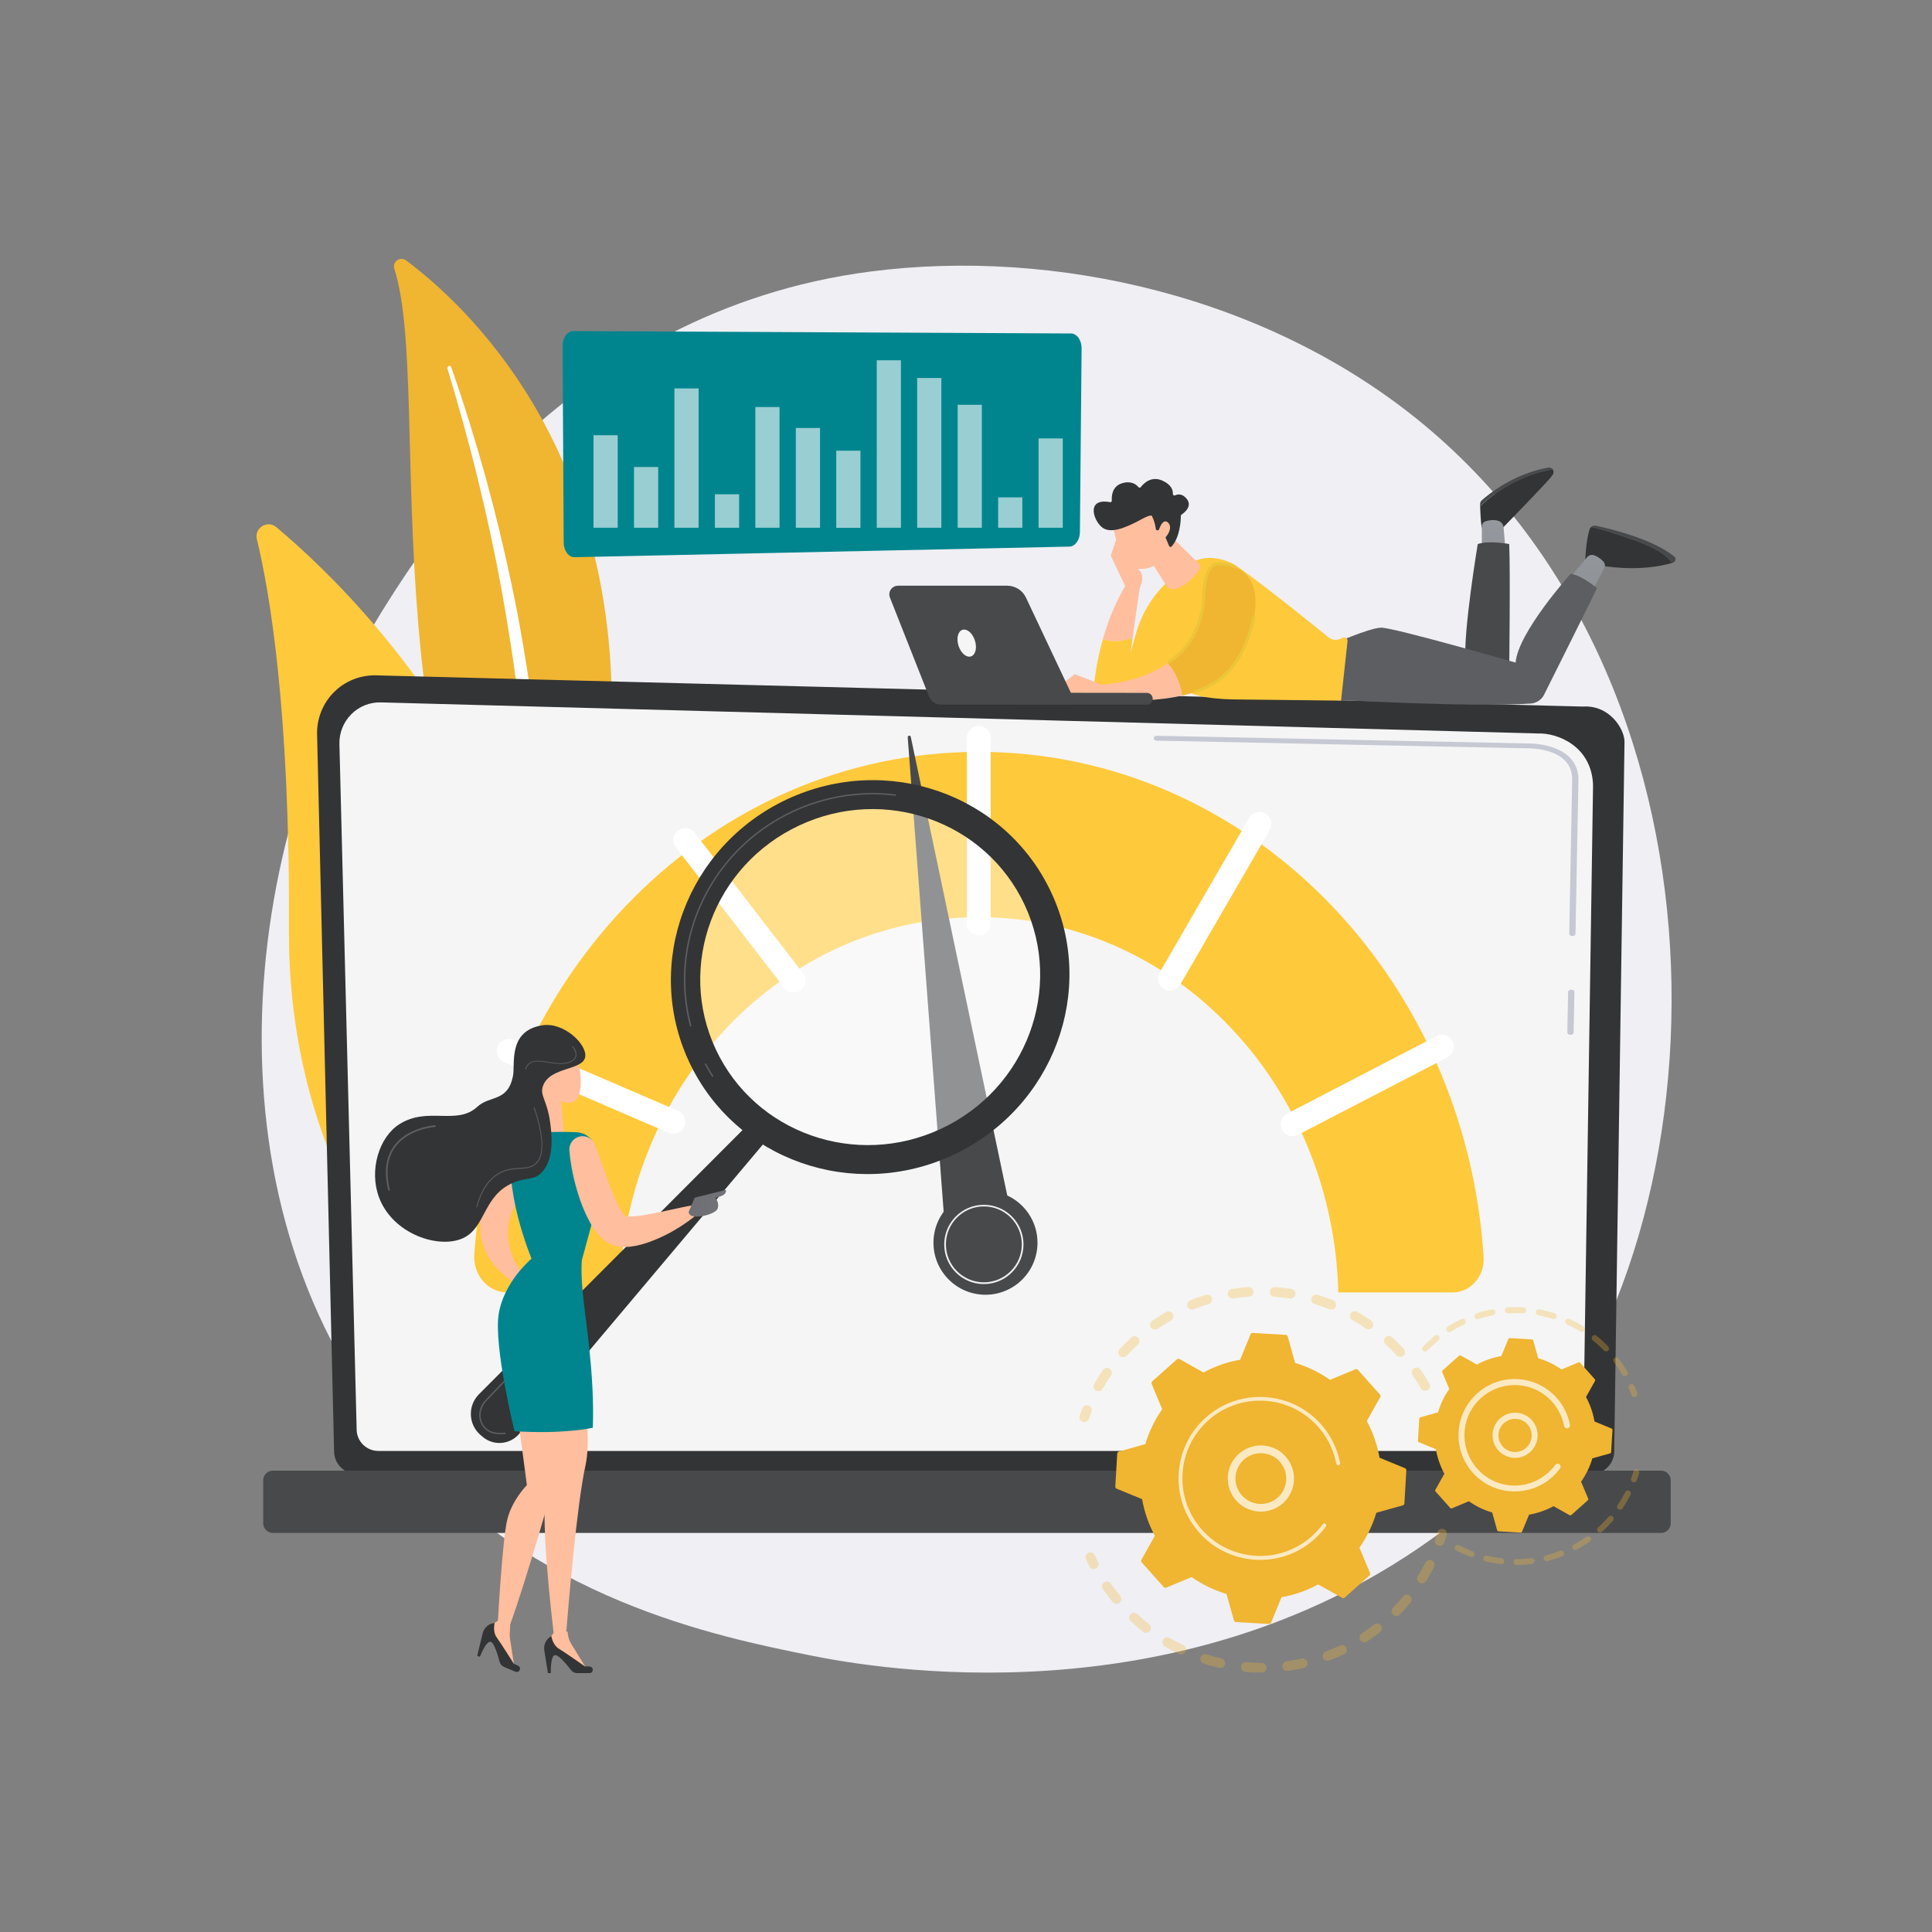<?xml version="1.0" encoding="utf-8"?>
<!-- Generator: Adobe Illustrator 23.0.1, SVG Export Plug-In . SVG Version: 6.00 Build 0)  -->
<svg version="1.1" id="Layer_1" xmlns="http://www.w3.org/2000/svg" xmlns:xlink="http://www.w3.org/1999/xlink" x="0px" y="0px"
	 viewBox="0 0 2500 2500" style="enable-background:new 0 0 2500 2500;" xml:space="preserve">
<rect x="0" y="0" width="2500" height="2500" fill="#808080" stroke="none"/>
<style type="text/css">
	.st0{fill:#EFEFF4;}
	.st1{fill:#F0B531;}
	.st2{fill:#FFFFFF;}
	.st3{fill:#FFC93C;}
	.st4{fill:#00858E;}
	.st5{fill:#333435;}
	.st6{fill:#F5F5F5;}
	.st7{fill:#C6C9D3;}
	.st8{fill:#48494B;}
	.st9{fill:url(#SVGID_1_);}
	.st10{fill:url(#SVGID_2_);}
	.st11{fill:#5C5E61;}
	.st12{fill:#FFBE9D;}
	.st13{fill:#ECC538;}
	.st14{opacity:0.4;fill:#FFFFFF;}
	.st15{fill:url(#SVGID_3_);}
	.st16{opacity:0.6;}
	.st17{opacity:0.3;}
	.st18{opacity:0.7;fill:#FFFFFF;enable-background:new    ;}
</style>
<g id="Background">
</g>
<path class="st0" d="M1951.6,1908.3c-37.5,39.2-72.9,64.4-100.9,84.4c-329.2,234.6-718.8,166.2-801.6,149.5
	c-122.3-24.7-358.6-72.3-529.4-271.9c-258.5-301.9-218.2-777.6-17.7-1091.6c36.7-57.4,230.4-376.2,624.1-427.3
	c238.3-30.9,516.1,31.5,717.2,198.8C2265.5,901.7,2235.5,1611.5,1951.6,1908.3z"/>
<g>
	<path class="st1" d="M510.2,347.8c-2.9-9.1,7.6-16.5,15.3-10.8c77.7,58,269,236.3,266.2,586.3c-3.5,439.1,104.7,586.9,227.9,670.5
		c0,0-159.4-27.8-274.7-177.1C461.9,1050.1,562.6,509.4,510.2,347.8z"/>
	<path class="st2" d="M579,477c14.3,47.2,27.6,94.7,39.2,142.6c11.8,47.8,22.2,96,31,144.4c8.7,48.5,16.4,97,22.1,145.9
		c5.9,48.8,9.7,97.9,13.3,147.1c3.9,49.2,7.6,98.8,16.3,148.1c8.7,49.3,23.4,98.3,46.6,143.1c5.8,11.2,11.8,22.3,18.5,32.9
		c6.4,10.8,13.3,21.3,20.4,31.7c14.3,20.7,30,40.4,47.1,58.9c34.3,36.9,74.1,68.6,117,94.4c4.5,2.7,10.4,1.3,13.1-3.3
		c2.7-4.4,1.3-10.2-3-12.9l0,0c-10.3-6.6-20.4-13.2-30.3-20.3c-5-3.5-9.8-7.2-14.7-10.8c-4.7-3.8-9.6-7.4-14.2-11.3
		c-18.7-15.4-36.3-32-52.6-49.9c-32.7-35.5-60.3-76.2-82.5-119c-10.9-21.6-20.2-43.9-27.7-66.8c-7.5-23-13.3-46.5-17.7-70.4
		c-8.9-47.9-12.9-96.9-17.2-146.1c-4.3-49.2-9-98.5-15.7-147.7c-3.3-24.6-7-49.1-11.2-73.5c-2-12.2-4.3-24.4-6.5-36.6
		c-2.3-12.2-4.8-24.3-7.3-36.4c-10.1-48.5-21.7-96.6-34.8-144.3c-13.3-47.7-27.9-94.9-44.3-141.6c-0.5-1.3-1.9-2-3.3-1.6
		C579.4,474.3,578.7,475.7,579,477z"/>
</g>
<g>
	<g>
		<path class="st3" d="M683.2,1781.7c-5.2,16.8-25.8,22.9-39.4,11.8c-75.1-61.6-271.5-254.9-269.9-590.2
			c1.4-283.1-24.8-436.7-41.5-505.6c-3.5-14.6,13.6-25.2,25.1-15.6C484.2,788.3,870.1,1172.1,683.2,1781.7z"/>
		<path class="st4" d="M659.4,1783c-0.3,0.3-0.7,0.5-1.1,0.7c-3.4,1.6-7.5,0.2-9.2-3.3c-1.8-3.9-184.5-393.2-200.4-786.8
			c-0.1-3.8,2.8-7,6.6-7.1s7,2.8,7.1,6.6c15.8,390.8,197.3,777.6,199.1,781.5C662.9,1777.6,662,1781.1,659.4,1783z"/>
	</g>
</g>
<g>
	<path class="st5" d="M432.3,1877.9c0,16.2,13.3,29.5,29.5,29.5h1597.5c16.3,0,29.5-13.3,29.5-29.5l13.3-918.1
		c0-16.2-19.1-47.9-54.2-45.5L486.7,873.9c-20.4-0.5-40.1,7.3-54.5,21.7s-22.3,34.1-21.9,54.4L432.3,1877.9z"/>
	<path class="st6" d="M461.5,1849.6c0,15.4,12.6,27.9,28,27.9h1531.4c15.4,0,28-12.6,28-27.9l12.5-833.4
		c-1.5-50.2-45.4-68.2-72.1-67.1L492.9,908.9c-14.3-0.4-28.2,5.1-38.3,15.3c-10.1,10.1-15.7,24-15.4,38.3L461.5,1849.6z"/>
	<g>
		<path class="st7" d="M2032.2,1339.1C2032.2,1339.1,2032.2,1339.1,2032.2,1339.1c-2.3,0-4.1-1.5-4.1-3.2l1-52.2
			c0-1.7,1.9-3.1,4.1-3.1c0,0,0,0,0.1,0c2.3,0,4.1,1.5,4,3.2l-1,52.2C2036.3,1337.7,2034.5,1339.1,2032.2,1339.1z"/>
		<path class="st7" d="M2034.7,1211.3C2034.7,1211.3,2034.6,1211.3,2034.7,1211.3c-2.3,0-4.1-1.5-4.1-3.2l3.8-199.8
			c-0.1-11.9-4.7-21.3-13.9-28.1c-17.1-12.6-44.1-12-45.3-11.9l-478.3-9.9c-2.3,0-4.1-1.5-4-3.2c0.1-1.7,1.8-3.2,4.2-3.1l478,9.9
			c3-0.1,31.8-0.5,51,13.7c10.8,8,16.3,19,16.4,32.7l-3.8,199.8C2038.7,1209.9,2036.9,1211.3,2034.7,1211.3z"/>
	</g>
	<path class="st8" d="M353.1,1983.6h1796.4c6.9,0,12.4-5.6,12.4-12.4v-55.8c0-6.8-5.6-12.4-12.4-12.4H353.1
		c-6.9,0-12.5,5.6-12.5,12.4v55.8C340.7,1978,346.3,1983.6,353.1,1983.6z"/>
</g>
<g>
	<path class="st3" d="M801.4,1672.4c6.8-269.4,212.5-485.6,465.2-485.6s458.3,216.2,465.2,485.6h148c23.2,0,41.6-21.1,40-45.9
		c-23.5-365.2-306.9-653.6-653.2-653.6c-345.1,0-627.8,286.6-652.9,650.1c-1.8,26.7,17.7,49.4,42.6,49.4L801.4,1672.4L801.4,1672.4z
		"/>
	<path class="st2" d="M1266.5,1210.2c-8.5,0-15.4-6.9-15.4-15.4v-240c0-8.5,6.9-15.4,15.4-15.4s15.4,6.9,15.4,15.4v240
		C1281.9,1203.3,1275,1210.2,1266.5,1210.2z"/>
	<path class="st2" d="M1513.8,1281.8c-2.6,0-5.3-0.7-7.7-2.1c-7.4-4.3-9.9-13.7-5.6-21.1l115.9-200.2c4.3-7.4,13.7-9.9,21.1-5.6
		c7.4,4.3,9.9,13.7,5.6,21.1l-115.9,200.2C1524.3,1279,1519.1,1281.8,1513.8,1281.8z"/>
	<path class="st2" d="M1672.6,1470.1c-5.6,0-10.9-3-13.7-8.3c-3.9-7.6-1-16.9,6.6-20.8l193.2-100.2c7.6-3.9,16.9-1,20.8,6.6
		c3.9,7.6,1,16.9-6.6,20.8l-193.2,100.2C1677.4,1469.6,1675,1470.1,1672.6,1470.1z"/>
	<path class="st2" d="M1026.9,1284.2c-4.6,0-9.2-2.1-12.2-6l-140.2-181.8c-5.2-6.8-3.9-16.4,2.8-21.6c6.8-5.2,16.4-3.9,21.6,2.8
		l140.2,181.8c5.2,6.8,3.9,16.4-2.8,21.6C1033.5,1283.1,1030.2,1284.2,1026.9,1284.2z"/>
	<path class="st2" d="M871.3,1467.2c-2,0-4.1-0.4-6.1-1.3l-213-91.8c-7.8-3.4-11.4-12.4-8.1-20.3c3.4-7.8,12.5-11.4,20.3-8.1
		l213,91.8c7.8,3.4,11.4,12.4,8.1,20.3C882.9,1463.7,877.3,1467.2,871.3,1467.2z"/>
	<path class="st8" d="M1222.8,1590.4l-48.2-636c-0.2-2.9,3.4-3.5,4-0.6l129,613.2L1222.8,1590.4z"/>
	<circle class="st8" cx="1275.2" cy="1608.1" r="67.3"/>
	<path class="st0" d="M1273.1,1661.6c-28.3,0-51.3-23-51.3-51.3c0-28.3,23-51.3,51.3-51.3s51.3,23,51.3,51.3
		C1324.4,1638.5,1301.4,1661.6,1273.1,1661.6z M1273.1,1561.1c-27.1,0-49.1,22-49.1,49.1c0,27.1,22,49.1,49.1,49.1
		c27.1,0,49.1-22,49.1-49.1C1322.2,1583.2,1300.2,1561.1,1273.1,1561.1z"/>
</g>
<g>
	<g>
		<path class="st8" d="M1915.3,655c0-0.9-0.1-1.7-0.1-2.4c-0.1-2,0.7-3.8,2.2-5.2c8.6-7.7,40.7-34.2,86.2-42.4
			c2.4-0.4,4.6,0.7,5.8,2.4c-3.8,0.5-8.9,1.4-15.7,3.2C1971.2,616.6,1938.5,632.3,1915.3,655z"/>
		<path class="st5" d="M1993.6,610.7c6.8-1.8,11.9-2.8,15.7-3.2c1.2,1.8,1.5,4.2,0.2,6.3c-0.7,1.2-1.6,2.5-2.8,3.9
			c-7.1,8.9-64.6,67.9-64.6,67.9s-18.3,2.2-23.8-1c-1.8-1-2.7-20-3-29.5C1938.5,632.3,1971.2,616.6,1993.6,610.7z"/>
	</g>
	
		<linearGradient id="SVGID_1_" gradientUnits="userSpaceOnUse" x1="233.858" y1="1851.142" x2="258.685" y2="1681.273" gradientTransform="matrix(-1 0 0 -1 2173.907 2500)">
		<stop  offset="0" style="stop-color:#979AA0"/>
		<stop  offset="1" style="stop-color:#888B8F"/>
	</linearGradient>
	<path class="st9" d="M1917.5,716.3v-35.1c0-3,1.9-5.7,4.7-6.6c4.4-1.4,11.1-2.7,17.2-0.4c3.6,1.3,6,4.7,6.3,8.5l2.6,32.8
		L1917.5,716.3z"/>
	<g>
		<path class="st5" d="M2056.8,685.2c0.4-1.4,1.2-2.5,2.3-3.4c7.4,1.5,22.7,5.5,54.2,16.6c36.5,12.9,47.1,24.1,50.2,30.1
			c-15.6,4.6-51.1,11.6-102.1,1.6l-10.1-4.7C2051.3,725.4,2052,700.9,2056.8,685.2z"/>
		<path class="st8" d="M2113.2,698.4c-31.4-11.1-46.8-15.2-54.2-16.6c1.6-1.3,3.8-2,6-1.5c18.1,3.8,72.8,16.7,101.4,39.8
			c2.9,2.3,2,6.9-1.5,8c-0.5,0.2-1,0.3-1.6,0.5C2160.3,722.5,2149.7,711.3,2113.2,698.4z"/>
	</g>
	
		<linearGradient id="SVGID_2_" gradientUnits="userSpaceOnUse" x1="108.77" y1="1832.861" x2="133.598" y2="1662.989" gradientTransform="matrix(-1 0 0 -1 2173.907 2500)">
		<stop  offset="0" style="stop-color:#979AA0"/>
		<stop  offset="1" style="stop-color:#888B8F"/>
	</linearGradient>
	<path class="st10" d="M2032.4,746.6l21.4-25.7c2.1-2.5,5.5-3.5,8.6-2.5c3.4,1.1,8,3.5,12.4,8.3c2.1,2.2,2.5,5.5,1.1,8.3l-15.6,30.2
		L2032.4,746.6z"/>
	<path class="st8" d="M1952.9,704c0,0-26.2-5-40.7,0c0,0-19.1,114.8-15.8,151.7l56.5,11.5C1952.9,867.2,1954.5,737.9,1952.9,704z"/>
	<path class="st11" d="M1721,905.2c0,0,184.8,10.4,259.8,5.2c7.3-0.5,13.9-4.8,17.2-11.4c16.1-32.2,64.3-128.7,68.5-138
		c0,0-19.6-16.4-34-18.6c0,0-68.4,76.1-71.3,115c0,0-158.5-45.6-174.1-45.2s-63.7,21.8-63.7,21.8L1721,905.2z"/>
	<path class="st12" d="M1474.7,761.1c0,0,6.8-14.1,0.9-21.5s-27.1-30.5-27.1-30.5l-2.5-15.9l-8.7,25.9l18.7,39.1
		C1456.1,758.3,1467,770.1,1474.7,761.1z"/>
	<path class="st12" d="M1427.2,826.7c6.8-24.1,16.3-47,28.8-68.5l18.7,2.9l-9.2,64.7C1458.5,828,1439.2,832.8,1427.2,826.7z"/>
	<path class="st3" d="M1415.2,889.7c2.4-21.7,6.3-42.8,12.1-63c12,6.1,31.2,1.3,38.3-0.9l-2.6,18.6l7.1-25
		c8.6-30.4,26.9-57.2,52.1-76.3l17.6-13.3c17.3-13.1,44.8-8.5,62.4,4c39.1,27.9,97.1,74.8,116.9,90.9c4.3,3.5,10.1,4.2,15.1,2
		l3.3-1.5c3.1-1.4,6.6,1.1,6.2,4.5l-8.4,76.9l-134.3-1.5c-16.1,0-62.7-1.7-70.2-16l-12.4-30.5c-29.1,24.8-66.4,41.8-86.4,46.7
		C1422.7,907.7,1414.1,899.7,1415.2,889.7z"/>
	<path class="st12" d="M1509.5,688.6l41.3,40.1c2.8,2.7,3,7,0.5,10c-12.7,15.2-23.7,23.1-32.7,23.7c-3.8,0.3-7.5-1.8-9.6-5
		l-21.9-34.6L1509.5,688.6z"/>
	<polygon class="st12" points="1426.1,886.2 1390.6,872.3 1349.3,905.2 1423.3,905.4 	"/>
	<g>
		<path class="st12" d="M1440.2,679.3c0,0,5.6,39.6,20.8,51.8s44.9,3,54.9-26.8l-19.9-51L1440.2,679.3z"/>
		<path class="st5" d="M1498.3,686.2c-1.2,0.4-2.4-0.4-2.6-1.6c-0.6-3.7-1.9-10.9-4.7-15.8c0,0,1.4-5.2-13.1,2.7
			c-14.6,7.8-36.5,19.4-49.4,12.5c-12.6-6.7-25.3-40.4,7.9-34.2c1.3,0.2,2.4-0.8,2.3-2c-0.4-5.5,0.1-18.3,13-22.4
			c12.1-3.8,18.7,1.6,21.4,4.9c0.8,1,2.3,1,3.1,0c3.6-4.7,13.4-14.8,27.9-8.4c11.9,5.3,13.8,12.6,13.6,17.2
			c-0.1,1.5,1.4,2.5,2.8,1.9c3.7-1.7,9.5-2.5,15.1,4.5c7.8,9.7-3.3,18.2-6.7,20.4c-0.6,0.4-0.9,1-0.9,1.6c0,5.1-0.8,27.2-11.9,39.6
			c-1,1.1-2.7,0.8-3.3-0.6l-8.5-20.3c-0.4-0.9-1.4-1.4-2.4-1.1L1498.3,686.2z"/>
		<path class="st12" d="M1498.1,690.3c0,0,5.2-21.2,13.1-14.3c7.9,6.9-2.1,22-11.1,24.9L1498.1,690.3z"/>
	</g>
	<path class="st1" d="M1557.5,779.7c0,0-1.6-49,18.6-50c25-1.2,65.2,16.9,41.3,88.8c-13.2,39.7-33.2,69.2-87.9,81.7
		c-2.7-20.1-11.8-34.1-18.5-42C1533.3,842.4,1552.2,817.9,1557.5,779.7z"/>
	<path class="st13" d="M1513.5,858.2c0.4,0,0.8-0.1,1.1-0.4c25.7-18.1,39.9-42.8,44.8-77.9c0-0.1,0-0.2,0-0.3
		c-0.4-13.1,1.8-47.3,16.7-48c7.2-0.3,14.8,1,21.3,3.8c1,0.4,2.2,0,2.6-1c0.4-1,0-2.2-1-2.6c-7.1-3.1-15.3-4.5-23.1-4.2
		c-21.4,1-20.5,48.1-20.4,51.9c-4.8,33.8-18.5,57.7-43.2,75c-0.9,0.6-1.1,1.8-0.5,2.7C1512.3,857.9,1512.9,858.2,1513.5,858.2z"/>
	<path class="st13" d="M1546.9,897.2c0.2,0,0.4,0,0.6-0.1c45.4-15.7,61.3-46.7,71.7-78c2.4-7.1,4.2-13.9,5.4-20.3
		c0.2-1.1-0.5-2.1-1.6-2.3c-1.1-0.2-2.1,0.5-2.3,1.5c-1.2,6.2-3,12.8-5.3,19.8c-10.1,30.3-25.4,60.4-69.2,75.5
		c-1,0.3-1.6,1.5-1.2,2.5C1545.3,896.7,1546.1,897.2,1546.9,897.2z"/>
	<path class="st12" d="M1416.1,905.2l0.1-19c0,0,53.3,1.2,94.8-28.1c6.7,7.9,15.9,21.9,18.5,42
		C1501.8,906.5,1465.2,908.4,1416.1,905.2z"/>
	<g>
		<path class="st8" d="M1484.4,911.8c-0.1,0-0.3,0-0.4,0l-169.6-0.2c-4.2,0-7.6-3.4-7.6-7.6c0-4.2,3.4-7.7,7.6-7.6l169.6,0.2
			c4.2,0,7.6,3.4,7.6,7.6C1491.6,908.3,1488.4,911.6,1484.4,911.8z"/>
		<path class="st8" d="M1162.1,757.9h141.2c10.4,0,19.9,6,24.3,15.4l65.3,138.4h-175.5c-6.7,0-12.7-4.1-15.2-10.3l-50.6-128.1
			C1148.6,765.9,1154.1,757.9,1162.1,757.9z"/>
		<path class="st6" d="M1261.5,828.8c3.1,9.5,0.8,18.7-5.1,20.6c-5.8,1.9-13.1-4.3-16.1-13.8s-0.8-18.7,5.1-20.6
			C1251.3,813.1,1258.5,819.3,1261.5,828.8z"/>
	</g>
</g>
<path class="st5" d="M973.7,1449.4l-353.9,354.7c-14.8,14.9-13.9,39.2,2.1,52.9l2.6,2.2c14.1,12.1,35.4,10.3,47.4-3.9l324.5-385.3
	L973.7,1449.4z"/>
<ellipse transform="matrix(0.906 -0.424 0.424 0.906 -429.662 596.183)" class="st14" cx="1126" cy="1264.4" rx="232.4" ry="228.2"/>
<path class="st5" d="M1018.4,1034.3C889,1094.9,832.3,1246.9,891.7,1374c59.4,127,212.5,181,341.9,120.4s186.1-212.6,126.7-339.6
	C1300.8,1027.8,1147.8,973.8,1018.4,1034.3z M1217.8,1460.6c-110.4,51.6-240.9,5.6-291.6-102.8s-2.3-238.1,108.1-289.7
	s240.9-5.6,291.6,102.8C1376.5,1279.3,1328.2,1409,1217.8,1460.6z"/>
<g>
	<path class="st11" d="M922.2,1393.5c-0.3,0-0.7-0.1-0.9-0.4c-3.2-5.1-6.3-10.4-9.1-15.8c-0.2-0.4-0.1-1,0.4-1.2
		c0.4-0.2,1-0.1,1.2,0.4c2.8,5.3,5.9,10.6,9.1,15.6c0.3,0.4,0.1,1-0.3,1.3C922.5,1393.4,922.4,1393.4,922.2,1393.5z M893.8,1328.4
		c-0.4,0-0.8-0.2-1-0.7c-4.3-16-6.8-32.5-7.6-49c-2.2-46.8,9.6-93.1,34-133.8c25-41.7,61.7-74.8,106.2-95.6
		c41.8-19.6,87.9-27,133.3-21.4c0.5,0.1,0.9,0.5,0.8,1c-0.1,0.5-0.5,0.9-1,0.8c-45-5.5-90.8,1.8-132.3,21.2
		c-44.1,20.7-80.6,53.4-105.4,94.8c-24.2,40.4-35.9,86.3-33.7,132.8c0.8,16.4,3.3,32.8,7.5,48.6c0.1,0.5-0.2,1-0.7,1.1
		C893.9,1328.4,893.8,1328.4,893.8,1328.4z"/>
</g>
<path class="st11" d="M653.3,1855.7c-14.9,1.5-25.1-2.8-30.3-12.7c-5.3-10.1-3.3-22.6,5-31.2l41.9-43.9c0.3-0.4,0.9-0.4,1.3,0
	c0.4,0.3,0.4,0.9,0,1.3l-41.9,43.9c-7.7,8.1-9.6,19.8-4.7,29.1c4.8,9.2,14.3,13.1,28.5,11.7c0.2,0,0.3,0,0.5-0.1
	c0.5-0.1,1,0.3,1,0.8c0,0.5-0.3,0.9-0.8,1C653.6,1855.6,653.5,1855.6,653.3,1855.7z"/>
<path class="st4" d="M683.6,1755.8c-0.3,0-0.5-0.1-0.7-0.3c-0.4-0.3-0.4-0.9,0-1.3l5.4-5.7c0.3-0.4,0.9-0.4,1.3,0
	c0.4,0.3,0.4,0.9,0,1.3l-5.4,5.7C684,1755.7,683.8,1755.8,683.6,1755.8z"/>
<path class="st12" d="M719.7,1814.3l-50.5,12.6l12.6,94.8c0,0-19,19-25.3,44.2s-12.2,131.4-12.2,131.4l-12,7.3l-1.5,6.1l34.9,46.9
	l-5.8-37.4c-0.9-5.9,0.7-17.9,0.2-18.2c19-50.6,59.5-193,59.5-193L719.7,1814.3L719.7,1814.3z"/>
<path class="st12" d="M734.4,2111.3c-0.5,0-1.1,0-1.6,0c2.4-30.5,13.6-164.6,24.8-214.9c12.6-56.9-19-170.6-19-170.6l-56.9,56.9
	l31.6,107.4c-21.7,32.5,3.5,222.7,3,222.6l0,0.4l-8.2,11.3l1,6.1l50.4,29.7l-19.8-32.2C736.5,2123.1,734.8,2117.3,734.4,2111.3z"/>
<path class="st12" d="M670.5,1473.6c0,0-110.7,124.8,0,188.8l11.3-8.2c0,0-55-52.6,0-117.1L670.5,1473.6z"/>
<path class="st5" d="M762.8,2165h-16.1c-3,0-5.8-1.4-7.7-3.8c-5-6.5-15.4-19.2-20.4-19.5c-6.7-0.4-5.8,23.3-5.8,23.3h-3.8l-4.7-29.5
	c-1.2-7.4,2.5-14.8,9.2-18.3l0,0c0,0,1.5,11.3,9.8,16.3c8.3,5,33.7,22.9,33.7,22.9s3.1-0.4,6.5,0.2
	C768.7,2157.5,768,2165,762.8,2165z"/>
<path class="st5" d="M667,2163.2l-14.8-6.2c-2.8-1.2-4.8-3.5-5.6-6.4c-2.1-7.9-6.7-23.7-11.2-25.9c-6-3-14.4,19.2-14.4,19.2
	l-3.5-1.4l7.1-29.1c1.8-7.3,8-12.7,15.5-13.3l0,0c0,0-3,11,2.7,18.8c5.7,7.8,22.2,34.2,22.2,34.2s3,0.8,6,2.7
	C675.3,2158.5,671.8,2165.2,667,2163.2z"/>
<path class="st4" d="M753.1,1629.6c0,0-1.9,11.4,0.9,42.7s15.7,104.8,13.1,175.2c0,0-37,8.6-101.3,4.5c0,0-27.1-109.8-20.5-151.6
	s42.5-71.7,42.5-71.7L753.1,1629.6z"/>
<polygon class="st12" points="725.8,1420.4 730.3,1473.6 687.3,1473.6 698,1392.4 "/>
<path class="st4" d="M674.6,1466.2c14.8-0.8,48-2.3,71.5-1.1c12.4,0.7,22.7,9.6,25.3,21.7l5.7,27.4c2.1,10.2,1.8,20.8-0.9,30.9
	l-23,84.5c0,0-20.5,12.3-65.4-0.9c0,0-39.5-94.1-23.3-154.3C665.7,1469.8,669.8,1466.5,674.6,1466.2z"/>
<path class="st12" d="M770.2,1481.9c6.3,16.7,12,34.2,18.2,50.5c3.1,8.2,6.3,16.2,9.7,23.6c1.7,3.7,3.6,7.1,5.3,10.1
	c1.7,3,3.7,5.6,4.7,6.7c0.2,0.2-0.5,0.3-0.7,0.3c-0.1,0,4.3,0.7,5.6,0.9l5.3,0c7.6-0.4,16.2-1.7,24.8-3.4c17.4-3.2,35.4-7.8,54-11.2
	l0.1,0c3.5-0.7,7,1.7,7.6,5.2c0.4,2.3-0.5,4.6-2.1,6.1c-7.5,6.6-15.4,12-23.6,17.3c-4.1,2.5-8.3,5-12.6,7.4
	c-4.4,2.2-8.7,4.5-13.3,6.5c-9.2,4-18.6,7.7-29.5,10c-2.9,0.5-5.7,1-8.6,1.4c-3.3,0.1-6.3,0.4-9.9,0.2c-1.9-0.2-3.8-0.4-5.8-0.7
	c-1-0.2-1.8-0.2-3-0.5c-1.3-0.4-2.6-0.8-3.9-1.3c-2.7-1-4.5-2.2-6.7-3.4c-1.8-1.2-3.5-2.5-5.1-3.8c-6-5.1-9.7-10.1-12.9-14.9
	c-3.3-4.8-5.8-9.7-8.1-14.4c-4.6-9.5-8.3-18.8-11.2-28.3c-6-18.9-10-37.6-11.7-57.3c-0.8-9.5,6.2-17.8,15.7-18.6
	c7.8-0.7,14.9,4,17.6,11L770.2,1481.9z"/>
<linearGradient id="SVGID_3_" gradientUnits="userSpaceOnUse" x1="972.545" y1="942.839" x2="691.374" y2="943.964" gradientTransform="matrix(1 0 0 -1 0 2500)">
	<stop  offset="0" style="stop-color:#74767B"/>
	<stop  offset="1" style="stop-color:#5C5E61"/>
</linearGradient>
<path class="st15" d="M891.2,1568l7.7-18.2l40.4-10.1c0,0,3.2,7-13.7,10.1c0,0,6,6.7,2.8,14.6C925.1,1572.2,890.8,1580.1,891.2,1568
	z"/>
<path class="st12" d="M744,1359c1.5,0.9,13.6,43.5,3.5,61.4s-41.1-2.2-49.5-28C689.6,1366.5,703.1,1334.9,744,1359z"/>
<path class="st5" d="M663.8,1392.4c-6.9,34-29.9,24.7-46.2,39.8c-26.4,24.5-64.1-0.8-100.8,22.5c-26.5,16.8-39.3,59.7-26.5,94.3
	c17.6,48,77.8,67.7,109,53.1c29.8-14,25.6-55.8,65.7-72c17-6.9,25.4-2.4,35.6-12.6c17.8-17.8,13-52.4,11.2-65.7
	c-4-28.9-13.7-34.1-9.1-46.8c9-24.7,51-19.6,54.5-37c3.2-15.9-27.3-46-55.9-41.2C656.8,1334.2,666.9,1377.2,663.8,1392.4z"/>
<path class="st11" d="M503.4,1540.9c-0.5,0-1-0.4-1.1-0.9c-5.7-23.6-3.1-42.9,7.6-57.4c17.8-24.1,52.5-26.5,52.9-26.6
	c0.5-0.1,1.2,0.4,1.2,1.1s-0.5,1.2-1.1,1.2c-0.3,0-34,2.3-51.2,25.6c-10.3,14-12.8,32.6-7.3,55.5c0.1,0.6-0.2,1.3-0.9,1.4
	C503.6,1540.8,503.5,1540.9,503.4,1540.9z"/>
<path class="st11" d="M617,1562.4c0,0-0.1,0-0.2,0c-0.3-0.1-0.5-0.4-0.4-0.7c5.5-21.2,15.2-35.9,28.8-43.8
	c9.9-5.7,19.2-6.2,27.3-6.7c7.9-0.4,14.7-0.8,20.2-5.7c11.3-10.1,10.7-34.3-2-71.9c-0.1-0.3,0.1-0.6,0.4-0.7s0.6,0.1,0.7,0.4
	c12.8,38.2,13.3,62.8,1.6,73.2c-5.8,5.1-12.8,5.5-20.9,6c-8,0.5-17.2,1-26.8,6.6c-13.3,7.7-22.8,22.2-28.3,43.1
	C617.5,1562.3,617.3,1562.4,617,1562.4z"/>
<path class="st11" d="M680.2,1383.9c-0.1,0-0.1,0-0.2,0c-0.3-0.1-0.5-0.4-0.4-0.7c4.4-13.1,17-11.1,30.5-9.1
	c8.5,1.3,17.3,2.7,24.7,0.4c5.5-1.7,8.8-4.2,9.8-7.6c1.6-5.8-4.1-12.2-4.1-12.3c-0.2-0.2-0.2-0.6,0-0.8c0.2-0.2,0.6-0.2,0.8,0
	c0.3,0.3,6.2,7,4.4,13.3c-1.1,3.8-4.6,6.6-10.6,8.4c-7.7,2.3-16.6,0.9-25.2-0.4c-13.5-2.1-25.1-3.9-29.2,8.3
	C680.7,1383.8,680.4,1383.9,680.2,1383.9z"/>
<g>
	<path class="st4" d="M1385.8,431.5l-643.8-3.1c-7.8-0.1-14.1,8.5-14,19.1l1.4,254.7c0.1,10.6,6.5,19.1,14.3,18.8l640.2-13.7
		c7.4-0.3,13.4-8.5,13.5-18.7l2.2-237.9C1399.7,440.2,1393.5,431.6,1385.8,431.5z"/>
	<path class="st4" d="M743.3,705c-1.3,0-2.4-1.3-2.4-2.8l-1.4-254.7c0-0.7,0.2-1.4,0.6-1.9c0.5-0.6,1.1-1,1.8-1l643.8,3.1
		c0.7,0,1.3,0.4,1.8,1c0.4,0.5,0.6,1.2,0.6,1.9l-2.2,237.9c0,1.6-1,2.8-2.3,2.8h0L743.3,705z M741.8,446.7c-0.1,0.2-0.2,0.4-0.2,0.7
		l1.4,254.7c0,0.4,0.2,0.6,0.2,0.7l640.1-13.7c0.1,0,0.2-0.3,0.2-0.7l2.2-237.9c0-0.3-0.1-0.5-0.2-0.6L741.8,446.7z"/>
	<g class="st16">
		<rect x="768" y="563.2" class="st2" width="31.3" height="119.7"/>
		<rect x="820.4" y="604.3" class="st2" width="31.3" height="78.6"/>
		<rect x="872.7" y="502.6" class="st2" width="31.3" height="180.3"/>
		<rect x="925.1" y="639.6" class="st2" width="31.3" height="43.3"/>
		<rect x="977.4" y="526.7" class="st2" width="31.3" height="156.2"/>
		<rect x="1029.8" y="553.8" class="st2" width="31.3" height="129.1"/>
		<rect x="1082.1" y="583.2" class="st2" width="31.3" height="99.8"/>
		<rect x="1134.5" y="466.2" class="st2" width="31.3" height="216.7"/>
		<rect x="1186.8" y="489.1" class="st2" width="31.3" height="193.8"/>
		<rect x="1239.2" y="523.8" class="st2" width="31.3" height="159.1"/>
		<rect x="1291.6" y="643.6" class="st2" width="31.3" height="39.3"/>
		<rect x="1343.9" y="567.3" class="st2" width="31.3" height="115.6"/>
	</g>
</g>
<g>
	<g>
		<g class="st17">
			<path class="st1" d="M1847.2,1798.9c-3,1.7-6.8,0.7-8.5-2.3c-3.3-5.8-7-11.6-10.8-17.1c-1.9-2.8-1.3-6.6,1.5-8.6
				c0,0,0.1-0.1,0.1-0.1c2.8-2,6.7-1.3,8.7,1.6c4.1,5.8,7.9,11.9,11.4,18c1.6,2.8,0.8,6.3-1.8,8.2
				C1847.6,1798.6,1847.4,1798.8,1847.2,1798.9z M1807.2,1753.8c-4.6-5-9.4-9.8-14.3-14.3c-2.5-2.3-2.7-6.3-0.4-8.8
				c2.3-2.6,6.3-2.7,8.8-0.4c5.2,4.8,10.3,9.8,15.1,15.1c2.3,2.5,2.2,6.5-0.4,8.8c-0.2,0.2-0.4,0.3-0.6,0.5
				C1813,1756.4,1809.4,1756.1,1807.2,1753.8z M1767.2,1719c-5.5-3.8-11.3-7.4-17.2-10.7c-3-1.7-4.1-5.5-2.3-8.5
				c1.7-3,5.5-4.1,8.5-2.3c6.2,3.5,12.2,7.3,18.1,11.3c2.8,2,3.6,5.8,1.6,8.7c-0.4,0.6-0.9,1.1-1.5,1.5
				C1772.3,1720.4,1769.4,1720.5,1767.2,1719z M1720.3,1694.1c-6.3-2.5-12.7-4.7-19.1-6.6c-3.3-1-5.2-4.5-4.2-7.8
				c1-3.3,4.5-5.2,7.8-4.2c6.8,2,13.6,4.4,20.2,7c3.2,1.3,4.8,4.9,3.5,8.1c-0.4,1.2-1.2,2.1-2.1,2.8
				C1724.6,1694.5,1722.4,1694.9,1720.3,1694.1z M1669.1,1680.2c-6.6-1-13.4-1.8-20.1-2.2c-3.4-0.2-6.1-3.2-5.8-6.7
				c0.2-3.4,3.2-6.1,6.7-5.8c7.1,0.5,14.2,1.3,21.2,2.3c3.4,0.5,5.8,3.7,5.2,7.1c-0.3,1.7-1.2,3.2-2.5,4.1
				C1672.4,1680,1670.8,1680.4,1669.1,1680.2z M1616.1,1677.9c-6.7,0.5-13.5,1.2-20.1,2.3c-3.4,0.5-6.6-1.8-7.1-5.2
				c-0.5-3.4,1.8-6.6,5.2-7.1c7-1.1,14.1-1.9,21.2-2.4c3.4-0.2,6.4,2.4,6.7,5.8c0.2,2.2-0.9,4.3-2.6,5.5
				C1618.4,1677.4,1617.3,1677.9,1616.1,1677.9z M1418.2,1799.4c-3-1.7-4.1-5.5-2.3-8.5c3.5-6.2,7.3-12.2,11.3-18.1
				c2-2.8,5.9-3.6,8.7-1.6c2.8,2,3.6,5.8,1.6,8.7c-3.8,5.5-7.4,11.3-10.8,17.2c-0.5,0.8-1.1,1.5-1.8,2
				C1423,1800.4,1420.4,1800.6,1418.2,1799.4z M1563.9,1687.5c-6.4,1.9-12.9,4.2-19.1,6.7c-3.2,1.3-6.8-0.3-8.1-3.5s0.3-6.8,3.5-8.1
				c6.6-2.6,13.3-5,20.1-7.1c3.3-1,6.8,0.9,7.8,4.2c0.8,2.6-0.2,5.4-2.3,6.9C1565.2,1687,1564.6,1687.3,1563.9,1687.5z
				 M1449.2,1754.6c-2.5-2.3-2.7-6.3-0.4-8.8c4.8-5.2,9.9-10.3,15.1-15.1c2.5-2.3,6.5-2.2,8.8,0.4s2.2,6.5-0.4,8.8
				c-5,4.6-9.8,9.4-14.3,14.3c-0.3,0.3-0.6,0.6-0.9,0.8C1454.7,1756.7,1451.4,1756.6,1449.2,1754.6z M1515.2,1708.6
				c-5.8,3.3-11.6,7-17.1,10.8c-2.8,2-6.7,1.3-8.7-1.6c-1.9-2.8-1.3-6.6,1.5-8.6c0,0,0.1-0.1,0.1-0.1c5.8-4,11.9-7.9,18-11.4
				c3-1.7,6.8-0.7,8.5,2.3c1.6,2.8,0.8,6.3-1.8,8.2C1515.6,1708.3,1515.4,1708.4,1515.2,1708.6z"/>
			<path class="st1" d="M1406.7,1839c1-0.7,1.8-1.7,2.2-3c1.1-3,2.2-6.1,3.4-9.1c1.3-3.2-0.3-6.8-3.5-8.1c-3.2-1.3-6.8,0.3-8.1,3.5
				c-1.3,3.2-2.5,6.4-3.6,9.6c-1.1,3.3,0.6,6.8,3.8,8C1403,1840.5,1405.1,1840.1,1406.7,1839z"/>
		</g>
		<g class="st17">
			<path class="st1" d="M1419,2029.2c2.4-1.8,3.3-5.1,1.9-7.9c-1.4-2.9-2.9-5.8-4.2-8.8c-1.4-3.1-5.1-4.5-8.3-3.1
				c-3.2,1.4-4.5,5.1-3.1,8.3c1.4,3.1,2.9,6.2,4.4,9.3c1.6,3.1,5.3,4.3,8.4,2.8C1418.4,2029.6,1418.7,2029.4,1419,2029.2z"/>
			<path class="st1" d="M1768.9,2124.1c-2.9,1.9-6.8,1.1-8.7-1.8c-1.9-2.9-1.1-6.8,1.8-8.6c5.5-3.6,10.9-7.5,16.2-11.6
				c2.7-2.1,6.7-1.6,8.8,1.1c2.1,2.7,1.6,6.7-1.1,8.8c-2.3,1.8-4.6,3.5-6.9,5.2C1775.7,2119.5,1772.3,2121.8,1768.9,2124.1z
				 M1802.5,2089.3c-2.5-2.4-2.5-6.4-0.1-8.8c4.6-4.7,9.1-9.7,13.3-14.8c2.2-2.7,6.1-3,8.8-0.8s3,6.1,0.8,8.8
				c-4.4,5.4-9.2,10.6-14,15.6c-0.3,0.3-0.5,0.5-0.8,0.7C1808.2,2091.7,1804.8,2091.5,1802.5,2089.3z M1739.1,2140.6
				c-6.3,3-12.8,5.7-19.3,8.1c-3.2,1.2-6.8-0.4-8-3.7c-1.2-3.2,0.4-6.8,3.7-8c6.2-2.3,12.4-4.9,18.4-7.7c3.1-1.5,6.8-0.1,8.3,3
				c1.3,2.8,0.4,6-2,7.7C1739.8,2140.3,1739.5,2140.5,1739.1,2140.6z M1836.7,2048c-2.9-1.8-3.8-5.7-2-8.6
				c3.5-5.6,6.8-11.5,9.8-17.4c1.6-3.1,5.3-4.3,8.4-2.8c3.1,1.6,4.3,5.3,2.8,8.4c-3.2,6.2-6.6,12.4-10.3,18.3
				c-0.4,0.7-1,1.3-1.7,1.8C1841.7,2049.2,1838.9,2049.4,1836.7,2048z M1687.1,2158.4c-6.8,1.5-13.7,2.7-20.7,3.7
				c-3.4,0.5-6.6-1.9-7-5.4c-0.5-3.4,1.9-6.6,5.4-7c6.6-0.9,13.2-2.1,19.6-3.5c3.4-0.8,6.7,1.4,7.5,4.8c0.6,2.5-0.5,5-2.4,6.4
				C1688.7,2157.9,1688,2158.2,1687.1,2158.4z M1632.5,2164.3c-7,0-14-0.3-20.9-0.9c-3.4-0.3-6-3.3-5.7-6.8c0.3-3.4,3.3-6,6.8-5.7
				c6.6,0.6,13.3,0.9,19.9,0.9c3.4,0,6.3,2.8,6.2,6.3c0,2.1-1,3.9-2.6,5.1C1635.1,2163.9,1633.8,2164.3,1632.5,2164.3z
				 M1577.8,2158.2c-6.8-1.5-13.6-3.4-20.3-5.5c-3.3-1-5.1-4.6-4.1-7.8c1-3.3,4.6-5.1,7.8-4.1c6.3,2,12.8,3.7,19.3,5.2
				c3.4,0.8,5.5,4.1,4.7,7.5c-0.3,1.6-1.2,2.8-2.4,3.7C1581.5,2158.2,1579.7,2158.6,1577.8,2158.2z M1525.9,2140.3
				c-6.3-3-12.6-6.3-18.6-9.8c-3-1.7-4-5.6-2.3-8.6c1.7-3,5.6-4,8.6-2.3c5.7,3.3,11.7,6.4,17.6,9.3c3.1,1.5,4.4,5.2,3,8.3
				c-0.5,1-1.2,1.8-2,2.4C1530.4,2141,1528,2141.3,1525.9,2140.3z M1479.1,2111.4c-5.5-4.3-10.8-8.9-15.9-13.6
				c-2.5-2.4-2.7-6.3-0.3-8.8c2.3-2.5,6.3-2.7,8.8-0.3c4.8,4.5,9.9,8.9,15.2,12.9c2.7,2.1,3.2,6.1,1.1,8.8c-0.4,0.5-0.8,0.9-1.3,1.2
				C1484.4,2113.2,1481.3,2113.2,1479.1,2111.4z M1439.8,2073c-3.3-4-6.4-8.1-9.4-12.2c-1.1-1.5-2.2-3-3.2-4.5
				c-2-2.8-1.3-6.8,1.6-8.7c2.8-2,6.7-1.3,8.7,1.6c1,1.4,2,2.9,3,4.3c2.8,3.9,5.9,7.9,9,11.6c2.2,2.7,1.8,6.6-0.9,8.8
				c-0.1,0.1-0.2,0.2-0.3,0.2C1445.6,2076,1441.9,2075.6,1439.8,2073z"/>
			<path class="st1" d="M1866.7,1999.1c1-0.7,1.8-1.8,2.2-3c1.1-3.2,2.2-6.5,3.1-9.8c1-3.3-0.9-6.8-4.2-7.8c-3.3-1-6.8,0.9-7.8,4.2
				c-0.9,3.1-1.9,6.2-3,9.3c-1.1,3.3,0.6,6.8,3.9,7.9C1863,2000.7,1865.1,2000.3,1866.7,1999.1z"/>
		</g>
		<g>
			<path class="st1" d="M1819.8,1902.7c0.1-1.3-0.7-2.4-1.8-2.9l-32.9-13.5c-2.8-16.4-8.3-32.4-16.5-47.4l17.4-31
				c0.6-1.1,0.5-2.4-0.4-3.4l-28.4-31.9c-0.8-0.9-2.2-1.2-3.3-0.8l-32.8,13.7c-14-9.8-29.3-17.1-45.2-21.9l-9.6-34.2
				c-0.3-1.2-1.4-2.1-2.6-2.1l-42.6-2.5c-1.2-0.1-2.4,0.7-2.9,1.8l-13.5,32.9c-16.4,2.8-32.4,8.3-47.4,16.5l-31-17.4
				c-1.1-0.6-2.4-0.5-3.4,0.4l-31.9,28.4c-0.9,0.8-1.2,2.2-0.8,3.3l13.7,32.8c-9.8,14-17.1,29.3-21.9,45.2l-34.2,9.6
				c-1.2,0.3-2.1,1.4-2.1,2.6l-2.5,42.6c-0.1,1.2,0.7,2.4,1.8,2.9l32.9,13.5c2.8,16.4,8.3,32.4,16.5,47.4l-17.4,31
				c-0.6,1.1-0.5,2.4,0.4,3.4l28.4,31.9c0.8,0.9,2.2,1.2,3.3,0.8l32.8-13.7c14,9.8,29.3,17.1,45.2,21.9l9.6,34.2
				c0.3,1.2,1.4,2.1,2.6,2.1l42.6,2.5c1.2,0.1,2.4-0.6,2.9-1.8l13.5-32.9c16.4-2.8,32.4-8.3,47.4-16.5l31,17.4
				c1.1,0.6,2.4,0.5,3.4-0.4l31.9-28.4c0.9-0.8,1.2-2.2,0.8-3.3l-13.7-32.8c9.8-14,17.1-29.3,21.9-45.2l34.2-9.6
				c1.2-0.3,2.1-1.4,2.1-2.6L1819.8,1902.7z"/>
			<path class="st18" d="M1651.4,1951.2c-21,10.9-46.9,2.7-57.8-18.2c-5.3-10.2-6.3-21.8-2.9-32.7c3.4-10.9,10.9-19.8,21.1-25.1
				c21-10.9,46.9-2.7,57.8,18.2c9.9,19.1,4.1,42.3-12.9,54.5C1655.1,1949.1,1653.3,1950.2,1651.4,1951.2z M1600.2,1903.3
				c-2.6,8.4-1.9,17.3,2.2,25.1c8.4,16.1,28.3,22.3,44.3,14c16.1-8.4,22.3-28.3,14-44.3s-28.3-22.3-44.3-14
				c-1.5,0.8-2.8,1.6-4.2,2.6C1606.6,1890.7,1602.4,1896.4,1600.2,1903.3z"/>
			<path class="st18" d="M1692.3,1998.6c2.9-2.1,5.7-4.4,8.4-6.8l0,0c0.9-0.8,1.7-1.5,2.5-2.3c4.1-3.9,7.9-8.1,11.3-12.6
				c0.1-0.1,0.1-0.1,0.1-0.2c0.1-0.2,0.3-0.3,0.4-0.5c0.3-0.3,0.5-0.7,0.8-1c0.7-0.9,0.6-2.1,0-2.9c-0.2-0.2-0.3-0.4-0.6-0.6
				c-1.1-0.8-2.7-0.6-3.5,0.5c-4.2,5.7-9,11.1-14.4,15.8c-26.6,23.7-62.3,30.6-94.3,21.5c-17.8-5-34.3-15-47.5-29.8
				c-2.3-2.6-4.5-5.3-6.5-8.1c-13.5-18.7-20.1-41.2-18.8-64.6c1.6-26.8,13.5-51.4,33.5-69.2c41.4-36.8,105-33.1,141.8,8.3
				c2.3,2.6,4.4,5.2,6.4,8c8.6,11.9,14.5,25.6,17.3,40c0.1,0.4,0.2,0.7,0.4,1c0.6,0.8,1.5,1.2,2.5,1c1.4-0.3,2.3-1.6,2-2.9
				c-2.9-15.2-9.1-29.5-18.1-42c-2.1-2.9-4.3-5.7-6.7-8.3c-38.7-43.4-105.4-47.3-148.9-8.7c-21,18.7-33.5,44.5-35.2,72.6
				c-1.4,24.5,5.5,48.2,19.7,67.8c2.1,2.9,4.4,5.7,6.8,8.5c18.7,21,44.5,33.5,72.6,35.2C1649,2019.7,1672.7,2012.8,1692.3,1998.6z"
				/>
		</g>
	</g>
	<g>
		<g class="st17">
			<path class="st1" d="M2117.2,1806.9c1.4-1,2-2.8,1.4-4.4c-1.1-3.1-2.3-6.2-3.6-9.2c-0.8-2-3.1-2.9-5.1-2.1
				c-2,0.8-2.9,3.1-2.1,5.1c1.2,2.9,2.4,5.8,3.4,8.8c0.7,2,2.9,3.1,4.9,2.3C2116.6,1807.3,2116.9,1807.2,2117.2,1806.9z"/>
			<path class="st1" d="M2104.4,1780.2c-1.9,1.1-4.2,0.4-5.3-1.4c-2.7-4.7-5.7-9.2-8.8-13.6c-0.7-0.9-1.3-1.8-2-2.8
				c-1.3-1.7-0.9-4.1,0.8-5.4c1.7-1.2,4.1-0.9,5.4,0.8c0.7,0.9,1.4,1.9,2.1,2.9c3.3,4.6,6.4,9.4,9.3,14.3c1,1.7,0.5,3.9-1.1,5.1
				C2104.6,1780.1,2104.5,1780.1,2104.4,1780.2z M2075.5,1747.6c-4.5-4.7-9.4-9.1-14.5-13.2c-1.7-1.3-1.9-3.8-0.6-5.4
				c1.3-1.7,3.8-1.9,5.4-0.6c5.3,4.3,10.4,8.9,15.2,13.9c1.5,1.5,1.4,4-0.1,5.5c-0.1,0.1-0.3,0.3-0.4,0.4
				C2079,1749.1,2076.9,1748.9,2075.5,1747.6z M2045,1723c-5.5-3.4-11.4-6.5-17.3-9.3c-1.9-0.9-2.8-3.2-1.9-5.1s3.2-2.8,5.1-1.9
				c6.2,2.8,12.3,6.1,18.1,9.7c1.8,1.1,2.4,3.5,1.3,5.3c-0.3,0.4-0.6,0.8-1,1.1C2048.1,1723.7,2046.4,1723.8,2045,1723z
				 M2009.4,1706.7c-6.2-2-12.6-3.6-19-4.8c-2.1-0.4-3.5-2.4-3.1-4.5c0.4-2.1,2.4-3.5,4.5-3.1c6.7,1.2,13.4,2.9,19.9,5
				c2,0.6,3.2,2.8,2.5,4.8c-0.3,0.8-0.8,1.5-1.4,2C2011.9,1706.8,2010.7,1707.1,2009.4,1706.7z M1971,1699.5
				c-6.5-0.4-13.1-0.4-19.6,0c-2.1,0.1-4-1.5-4.1-3.6s1.5-4,3.6-4.1c6.8-0.4,13.7-0.4,20.6,0c2.1,0.1,3.8,2,3.6,4.1
				c-0.1,1.2-0.7,2.2-1.6,2.9C1972.8,1699.3,1971.9,1699.6,1971,1699.5z M1931.9,1702c-6.4,1.2-12.8,2.8-19,4.8
				c-2,0.7-4.2-0.5-4.8-2.5s0.5-4.2,2.5-4.9c6.5-2.1,13.2-3.8,19.9-5c2.1-0.4,4.1,1,4.5,3.1c0.3,1.5-0.4,3-1.5,3.8
				C1933,1701.6,1932.5,1701.8,1931.9,1702z M1894.6,1713.9c-5.9,2.7-11.7,5.9-17.3,9.3c-1.8,1.1-4.2,0.6-5.3-1.2
				c-1.1-1.8-0.6-4.2,1.2-5.3c5.8-3.6,11.9-6.9,18.1-9.8c1.9-0.9,4.2-0.1,5.1,1.9c0.8,1.7,0.2,3.7-1.2,4.8
				C1895.1,1713.6,1894.9,1713.8,1894.6,1713.9z M1841.5,1747.9c-1.5-1.5-1.6-3.9-0.1-5.5c4.1-4.2,8.5-8.3,13.1-12.2
				c0.7-0.6,1.4-1.2,2.1-1.7c1.6-1.4,4.1-1.1,5.4,0.6c1.3,1.7,1.1,4.1-0.6,5.4c-0.7,0.5-1.3,1.1-2,1.6c-4.4,3.7-8.6,7.6-12.5,11.6
				c-0.2,0.2-0.3,0.3-0.5,0.4C1844.9,1749.3,1842.8,1749.2,1841.5,1747.9z"/>
		</g>
		<g class="st17">
			<path class="st1" d="M2057.2,1994.8c-5.5,3.9-11.3,7.4-17.2,10.6c-1.9,1-4.2,0.3-5.2-1.6s-0.3-4.2,1.6-5.2
				c5.6-3,11.2-6.4,16.4-10.1c1.7-1.2,4.1-0.8,5.4,0.9C2059.4,1991.1,2059,1993.5,2057.2,1994.8
				C2057.2,1994.8,2057.2,1994.8,2057.2,1994.8z M2067.6,1981.9c-1.4-1.6-1.3-4,0.3-5.4c4.8-4.3,9.3-8.9,13.5-13.8
				c1.4-1.6,3.8-1.8,5.4-0.4c1.6,1.4,1.8,3.8,0.4,5.4c-4.4,5.1-9.2,9.9-14.2,14.4c-0.1,0.1-0.2,0.2-0.3,0.3
				C2071.1,1983.6,2068.9,1983.4,2067.6,1981.9z M2021.6,2013.9c-6.3,2.4-12.8,4.5-19.3,6.2c-2.1,0.5-4.2-0.7-4.7-2.8
				c-0.5-2.1,0.7-4.2,2.8-4.7c6.2-1.6,12.4-3.5,18.4-5.9c2-0.8,4.2,0.2,5,2.2c0.7,1.7,0.1,3.5-1.3,4.5
				C2022.2,2013.6,2021.9,2013.7,2021.6,2013.9z M2094.2,1952.8c-1.8-1.2-2.2-3.6-1-5.4c3.6-5.3,6.9-10.9,9.8-16.6
				c1-1.9,3.3-2.7,5.2-1.7c1.9,1,2.6,3.3,1.7,5.2c-3.1,6-6.5,11.8-10.3,17.4c-0.3,0.4-0.6,0.7-0.9,1
				C2097.3,1953.6,2095.6,1953.7,2094.2,1952.8z M1982.5,2023.8c-6.7,0.8-13.4,1.3-20.2,1.3c-2.1,0-3.9-1.7-3.9-3.8s1.7-3.9,3.8-3.9
				c6.4,0,12.9-0.5,19.2-1.3c2.1-0.3,4.1,1.2,4.3,3.3c0.2,1.4-0.5,2.8-1.6,3.6C1983.8,2023.4,1983.2,2023.7,1982.5,2023.8z
				 M1942.1,2024c-6.7-0.8-13.4-2-19.9-3.5c-2.1-0.5-3.3-2.6-2.8-4.7c0.5-2.1,2.6-3.3,4.7-2.8c6.2,1.5,12.6,2.6,19,3.4
				c2.1,0.3,3.6,2.2,3.4,4.3c-0.1,1.1-0.7,2.1-1.6,2.7C1944.1,2023.8,1943.1,2024.1,1942.1,2024z M1902.9,2014.5
				c-6.3-2.3-12.5-5.1-18.5-8.2c-1.9-1-2.6-3.3-1.7-5.2c1-1.9,3.3-2.6,5.2-1.7c5.7,2.9,11.6,5.6,17.6,7.8c2,0.8,3,3,2.3,5
				c-0.3,0.7-0.8,1.3-1.3,1.8C1905.5,2014.8,1904.1,2015,1902.9,2014.5z"/>
			<path class="st1" d="M2116.6,1917.4c0.6-0.4,1.1-1.1,1.4-1.8c1.1-3.1,2.2-6.3,3.1-9.4c0.6-2-0.6-4.2-2.6-4.8
				c-2-0.6-4.2,0.6-4.8,2.6c-0.9,3-1.9,6-3,8.9c-0.7,2,0.3,4.2,2.3,4.9C2114.3,1918.4,2115.6,1918.1,2116.6,1917.4z"/>
		</g>
		<g>
			<path class="st1" d="M2086.5,1850.4c0.1-0.8-0.4-1.6-1.2-1.9l-22-9.1c-1.9-10.9-5.6-21.7-11-31.7l11.6-20.7
				c0.4-0.7,0.3-1.6-0.2-2.3l-19-21.3c-0.6-0.6-1.4-0.8-2.2-0.5l-21.9,9.2c-9.3-6.6-19.6-11.5-30.2-14.6l-6.4-22.9
				c-0.2-0.8-0.9-1.4-1.8-1.4l-28.5-1.7c-0.8-0.1-1.6,0.4-1.9,1.2l-9.1,22c-10.9,1.9-21.7,5.6-31.7,11l-20.7-11.6
				c-0.7-0.4-1.6-0.3-2.3,0.2l-21.3,19c-0.6,0.6-0.8,1.4-0.5,2.2l9.2,21.9c-6.6,9.3-11.5,19.6-14.6,30.2l-22.9,6.4
				c-0.8,0.2-1.4,0.9-1.4,1.8l-1.7,28.5c-0.1,0.8,0.4,1.6,1.2,1.9l22,9.1c1.9,10.9,5.6,21.7,11,31.7l-11.6,20.7
				c-0.4,0.7-0.3,1.6,0.2,2.3l19,21.3c0.6,0.6,1.4,0.8,2.2,0.5l21.9-9.2c9.3,6.6,19.6,11.5,30.2,14.6l6.4,22.9
				c0.2,0.8,0.9,1.4,1.8,1.4l28.5,1.7c0.8,0.1,1.6-0.4,1.9-1.2l9.1-22c10.9-1.9,21.7-5.6,31.7-11l20.7,11.6c0.7,0.4,1.6,0.3,2.3-0.2
				l21.3-19c0.6-0.6,0.8-1.4,0.5-2.2l-9.2-21.9c6.6-9.3,11.5-19.6,14.6-30.2l22.9-6.4c0.8-0.2,1.4-0.9,1.4-1.8L2086.5,1850.4z"/>
			<path class="st18" d="M1974,1883.2c-6.9,3.6-14.8,4.3-22.3,1.9c-7.4-2.3-13.5-7.4-17.1-14.4c-7.4-14.3-1.9-31.9,12.4-39.4
				c14.3-7.4,32-1.9,39.4,12.4c3.6,6.9,4.3,14.8,1.9,22.3c-1.9,6.1-5.6,11.2-10.7,14.8C1976.5,1881.8,1975.3,1882.6,1974,1883.2z
				 M1941.4,1867.3c2.7,5.1,7.1,8.8,12.6,10.6c5.5,1.7,11.3,1.2,16.4-1.4l0,0c5.1-2.7,8.8-7.1,10.6-12.6c1.7-5.5,1.2-11.3-1.4-16.4
				c-5.5-10.5-18.5-14.6-29-9.1c-0.9,0.5-1.8,1.1-2.7,1.7C1939.4,1846.1,1936.5,1857.7,1941.4,1867.3z"/>
			<path class="st18" d="M2002.5,1916.2c2-1.4,3.9-3,5.8-4.6c3.7-3.3,7.1-7,10-10.9c0.1-0.2,0.3-0.4,0.4-0.5c1-1.4,1-3.2,0-4.5
				c-0.2-0.3-0.5-0.6-0.8-0.9c-1.7-1.3-4.1-0.9-5.4,0.8c-2.7,3.7-5.9,7.2-9.3,10.2l0,0c-0.2,0.2-0.4,0.3-0.6,0.5
				c-8.3,7.2-18,12.1-28.4,14.4c-5.7,1.3-11.5,1.8-17.4,1.5c-0.1,0-0.1,0-0.1,0c-0.2,0-0.3,0-0.4,0c-17.3-1-33.3-8.7-44.8-21.7
				c-1.5-1.7-2.9-3.4-4.2-5.2c-8.7-12.1-13-26.7-12.2-41.8c1-17.3,8.7-33.2,21.7-44.8c13-11.5,29.7-17.3,47-16.3s33.3,8.7,44.8,21.7
				c1.5,1.7,2.8,3.4,4.1,5.2c5.6,7.7,9.4,16.6,11.2,25.9c0.1,0.6,0.3,1.1,0.7,1.5c0.8,1.2,2.3,1.8,3.8,1.5c2.1-0.4,3.5-2.4,3.1-4.5
				c-2-10.5-6.3-20.4-12.5-29c-1.4-2-3-3.9-4.6-5.8c-12.9-14.5-30.7-23.1-50.1-24.3s-38.1,5.3-52.6,18.3
				c-14.5,12.9-23.1,30.7-24.3,50.1c-1,16.9,3.8,33.2,13.6,46.8c1.4,2,3,4,4.7,5.8C1930.6,1933.7,1972.6,1937.8,2002.5,1916.2z"/>
		</g>
	</g>
</g>
</svg>

